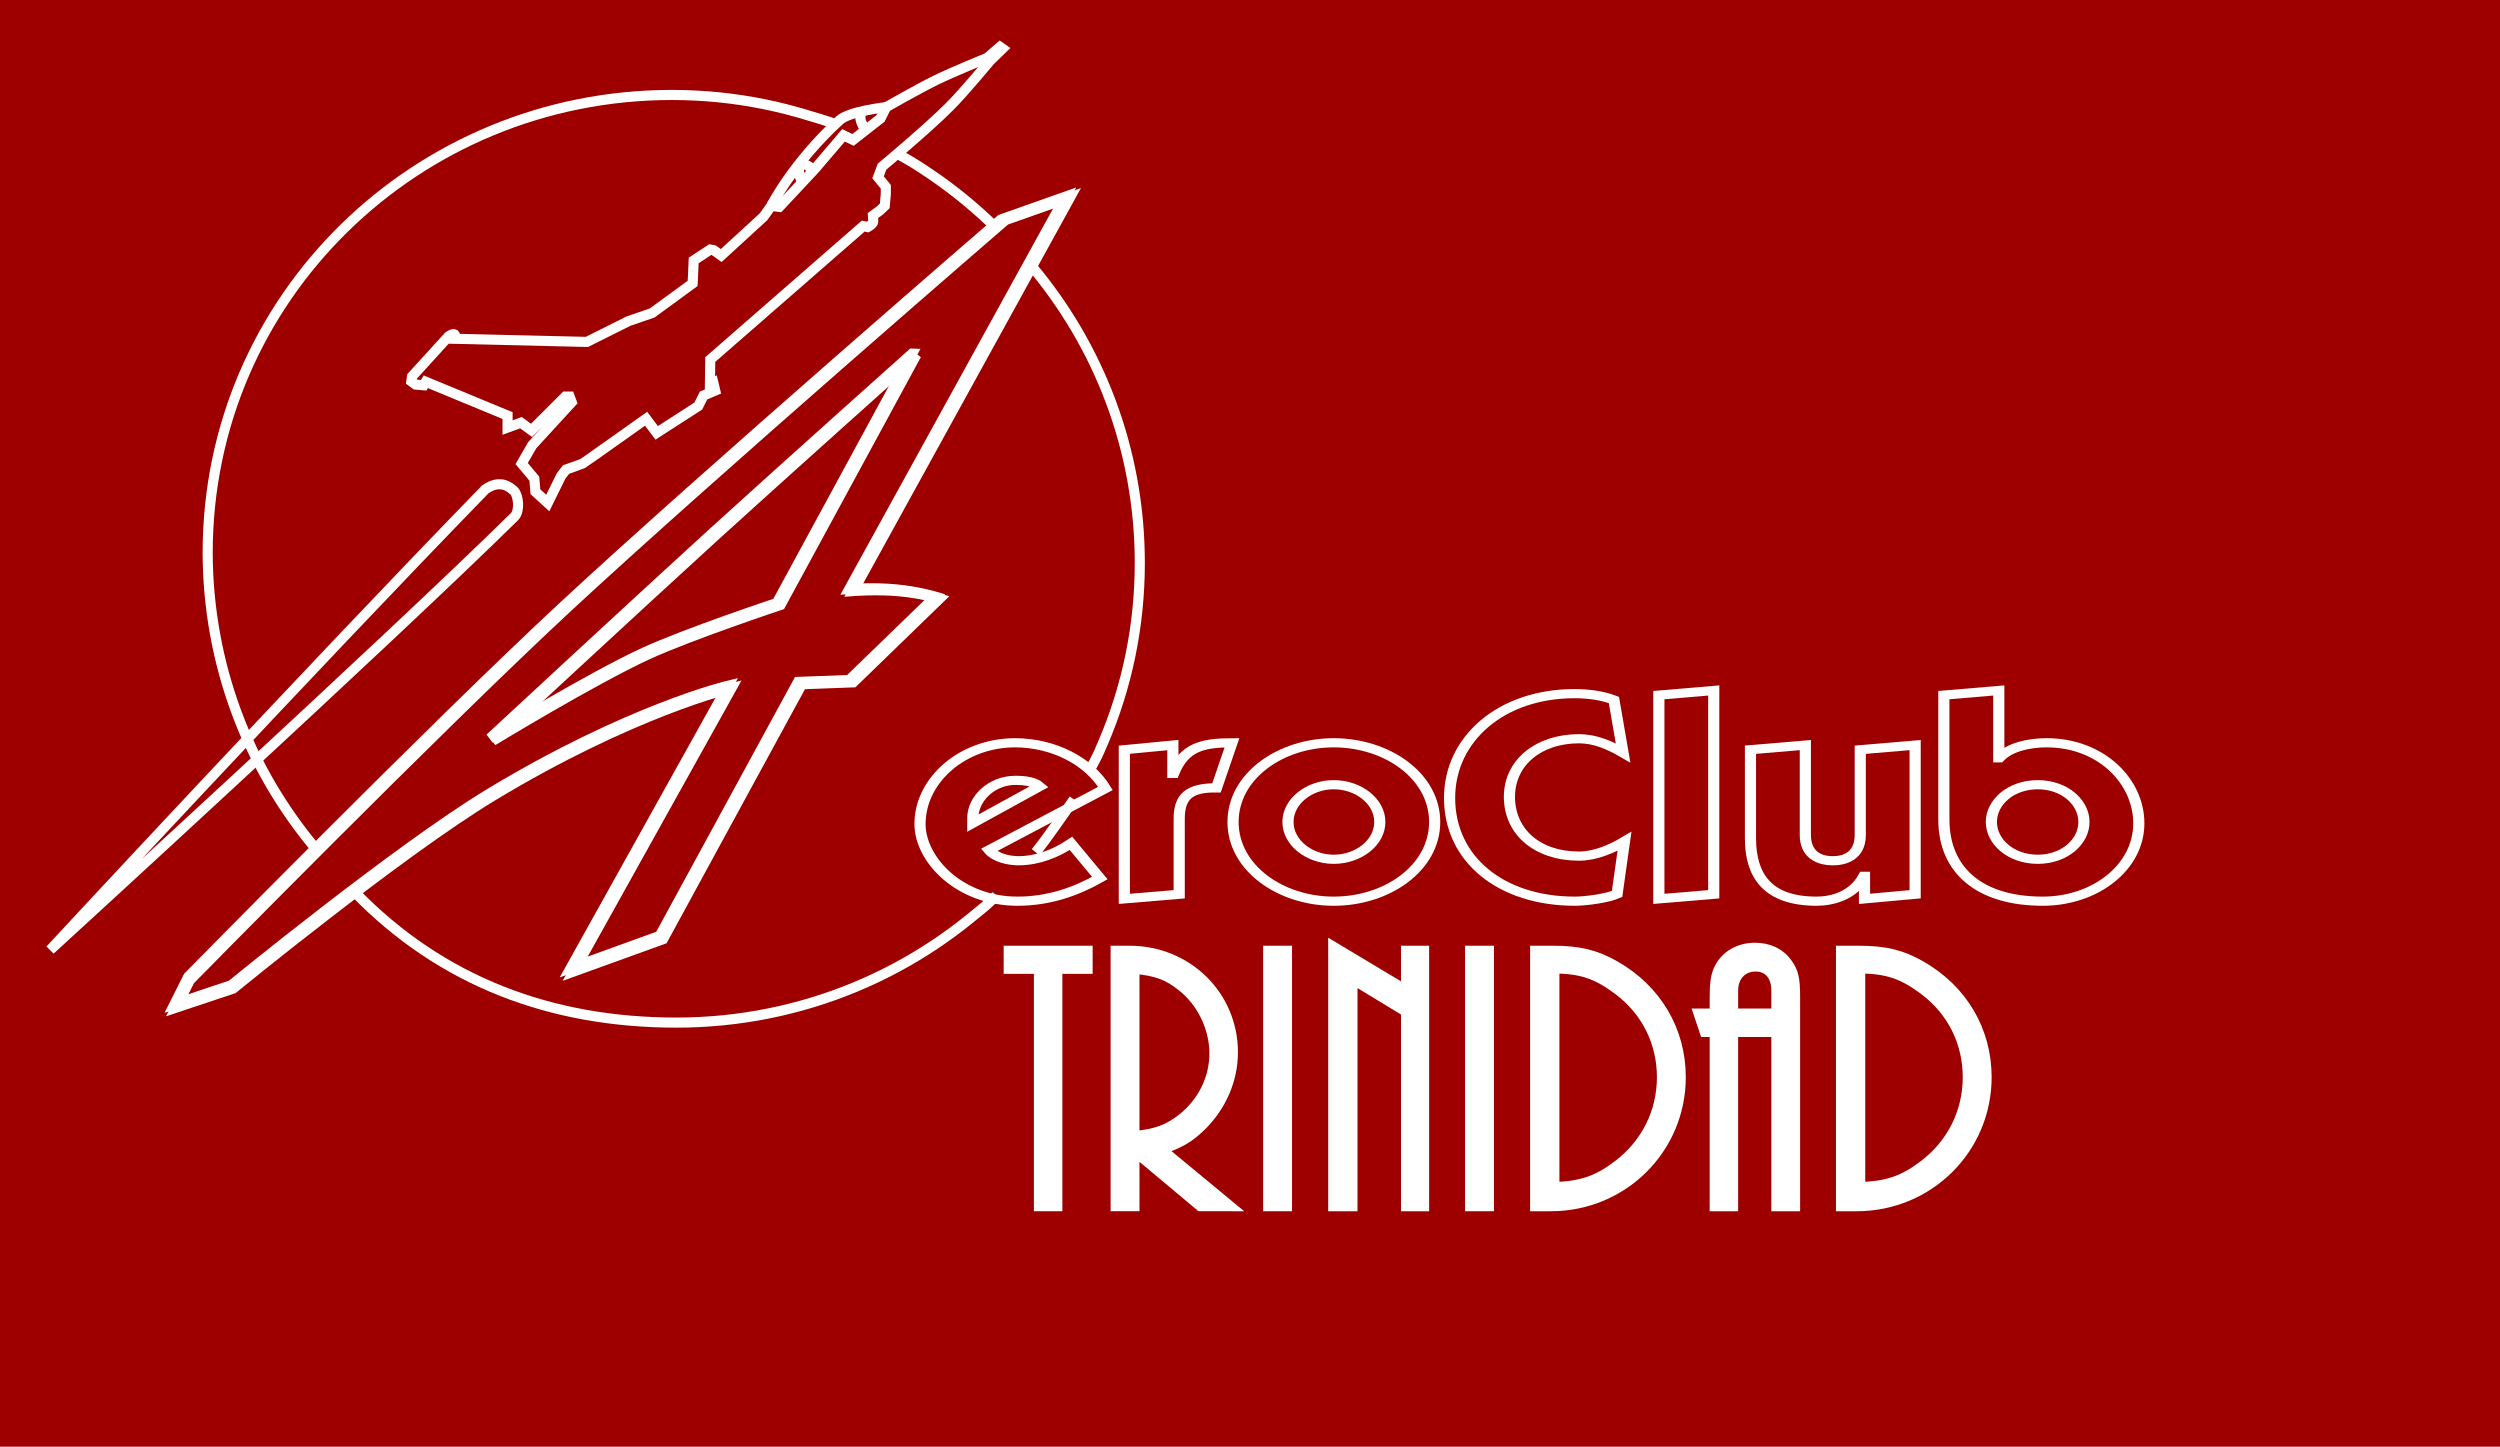 <?xml version="1.0" encoding="UTF-8" standalone="no"?>
<!-- Created with Inkscape (http://www.inkscape.org/) -->

<svg
   width="230mm"
   height="133.093mm"
   viewBox="0 0 230 133.093"
   version="1.1"
   id="svg1"
   inkscape:export-filename="LogoAeroCLub.png"
   inkscape:export-xdpi="96"
   inkscape:export-ydpi="96"
   inkscape:version="1.3 (0e150ed6c4, 2023-07-21)"
   sodipodi:docname="LogoAeroCLub.svg"
   xmlns:inkscape="http://www.inkscape.org/namespaces/inkscape"
   xmlns:sodipodi="http://sodipodi.sourceforge.net/DTD/sodipodi-0.dtd"
   xmlns="http://www.w3.org/2000/svg"
   xmlns:svg="http://www.w3.org/2000/svg">
  <sodipodi:namedview
     id="namedview1"
     pagecolor="#ffffff"
     bordercolor="#000000"
     borderopacity="0.25"
     inkscape:showpageshadow="2"
     inkscape:pageopacity="0.0"
     inkscape:pagecheckerboard="0"
     inkscape:deskcolor="#d1d1d1"
     inkscape:document-units="mm"
     inkscape:zoom="0.22672208"
     inkscape:cx="1510.6601"
     inkscape:cy="734.37928"
     inkscape:window-width="1366"
     inkscape:window-height="705"
     inkscape:window-x="-8"
     inkscape:window-y="-8"
     inkscape:window-maximized="1"
     inkscape:current-layer="layer1" />
  <defs
     id="defs1" />
  <g
     inkscape:label="Capa 1"
     inkscape:groupmode="layer"
     id="layer1"
     transform="translate(-48.575,-24.918)">
    <rect
       style="fill:#9e0000;fill-opacity:1;stroke-width:0.139"
       id="rect1"
       width="230"
       height="133.093"
       x="48.575"
       y="24.918" />
    <a
       id="a223771"
       style="display:inline;fill:none;stroke:#ffffff;stroke-opacity:1"
       transform="matrix(5.396,0,0,5.396,-141.606,65.424)">
      <g
         id="g82747-5-6-3"
         transform="matrix(1.619,0,0,1.619,-212.06,-230.908)"
         style="display:inline;fill:none;stroke:#ffffff;stroke-width:0.106;stroke-miterlimit:4;stroke-dasharray:none;stroke-opacity:1"
         inkscape:transform-center-x="0.93334548"
         inkscape:transform-center-y="0.016780332">
        <g
           id="g85400-2-9-4"
           transform="translate(-10.535,0.189)"
           style="fill:#ffffff;fill-opacity:1;stroke:#ffffff;stroke-width:0.106;stroke-miterlimit:4;stroke-dasharray:none;stroke-opacity:1">
          <g
             id="g73577-9-3-8-1"
             transform="matrix(0.056,0,0,0.056,150.368,138.454)"
             style="display:inline;fill:#ffffff;fill-opacity:1;stroke:#ffffff;stroke-width:1.9;stroke-miterlimit:4;stroke-dasharray:none;stroke-opacity:1">
            <path
               d="m 429.523,215.117 v -44.64 h 5.688 v -3.391 h -14.828 v 3.391 h 5.687 v 44.64 z"
               style="fill:#ffffff;fill-opacity:1;stroke:#ffffff;stroke-width:1.9;stroke-linecap:butt;stroke-linejoin:miter;stroke-miterlimit:4;stroke-dasharray:none;stroke-opacity:1"
               id="path73579-0-42-5-4" />
          </g>
          <g
             id="g73585-9-9-5-4"
             transform="matrix(0.056,0,0,0.056,150.368,138.454)"
             style="display:inline;fill:#ffffff;fill-opacity:1;stroke:#ffffff;stroke-width:1.9;stroke-miterlimit:4;stroke-dasharray:none;stroke-opacity:1">
            <path
               d="m 462.023,215.117 -12.89,-10.656 c 3.609,-1.297 5.187,-2.234 7.422,-4.391 3.812,-3.75 5.984,-8.718 5.984,-13.89 0,-10.657 -8.578,-19.094 -19.453,-19.094 h -2.594 v 48.031 h 3.531 v -10.375 l 12.391,10.375 z m -18,-13.172 v -31.468 c 4.11,0.359 6.344,1.218 8.86,3.234 3.812,2.953 6.187,7.859 6.187,12.672 0,4.765 -2.234,9.219 -6.047,12.25 -2.656,2.078 -4.812,2.875 -9,3.312 z"
               style="fill:#ffffff;fill-opacity:1;stroke:#ffffff;stroke-width:1.9;stroke-linecap:butt;stroke-linejoin:miter;stroke-miterlimit:4;stroke-dasharray:none;stroke-opacity:1"
               id="path73587-06-51-6-2" />
          </g>
          <g
             id="g73593-9-7-6-7"
             transform="matrix(0.056,0,0,0.056,150.368,138.454)"
             style="display:inline;fill:#ffffff;fill-opacity:1;stroke:#ffffff;stroke-width:1.9;stroke-miterlimit:4;stroke-dasharray:none;stroke-opacity:1">
            <path
               d="m 469.18,167.086 h 3.531 v 48.031 h -3.531 z"
               style="fill:#ffffff;fill-opacity:1;stroke:#ffffff;stroke-width:1.9;stroke-linecap:butt;stroke-linejoin:miter;stroke-miterlimit:4;stroke-dasharray:none;stroke-opacity:1"
               id="path73595-2-6-3-7" />
          </g>
          <g
             id="g73601-1-7-0-4"
             transform="matrix(0.056,0,0,0.056,150.368,138.454)"
             style="display:inline;fill:#ffffff;fill-opacity:1;stroke:#ffffff;stroke-width:1.9;stroke-miterlimit:4;stroke-dasharray:none;stroke-opacity:1">
            <path
               d="m 498.492,215.117 v -48.031 h -3.39 v 7.422 l -13.688,-8.203 v 48.812 h 3.609 v -42.703 l 10.079,6.125 v 36.578 z"
               style="fill:#ffffff;fill-opacity:1;stroke:#ffffff;stroke-width:1.9;stroke-linecap:butt;stroke-linejoin:miter;stroke-miterlimit:4;stroke-dasharray:none;stroke-opacity:1"
               id="path73603-7-8-3-9" />
          </g>
          <g
             id="g73609-7-8-6-1"
             transform="matrix(0.056,0,0,0.056,150.368,138.454)"
             style="display:inline;fill:#ffffff;fill-opacity:1;stroke:#ffffff;stroke-width:1.9;stroke-miterlimit:4;stroke-dasharray:none;stroke-opacity:1">
            <path
               d="m 507.148,167.086 h 3.531 v 48.031 h -3.531 z"
               style="fill:#ffffff;fill-opacity:1;stroke:#ffffff;stroke-width:1.9;stroke-linecap:butt;stroke-linejoin:miter;stroke-miterlimit:4;stroke-dasharray:none;stroke-opacity:1"
               id="path73611-8-9-8-4" />
          </g>
          <g
             id="g73617-8-2-7-3"
             transform="matrix(0.056,0,0,0.056,150.368,138.454)"
             style="display:inline;fill:#ffffff;fill-opacity:1;stroke:#ffffff;stroke-width:1.9;stroke-miterlimit:4;stroke-dasharray:none;stroke-opacity:1">
            <path
               d="m 519.383,215.117 h 2.953 c 13.547,0 24.422,-10.797 24.422,-24.265 0,-8.782 -4.547,-16.485 -12.391,-20.954 -3.672,-2.078 -6.703,-2.812 -11.734,-2.812 h -3.25 z m 3.609,-3.594 v -41.125 c 5.11,0.079 7.985,1.016 12.094,4.11 5.25,3.969 8.141,9.859 8.141,16.344 0,6.546 -2.954,12.531 -8.282,16.562 -3.75,2.875 -6.843,3.953 -11.953,4.109 z"
               style="fill:#ffffff;fill-opacity:1;stroke:#ffffff;stroke-width:1.9;stroke-linecap:butt;stroke-linejoin:miter;stroke-miterlimit:4;stroke-dasharray:none;stroke-opacity:1"
               id="path73619-0-57-1-3" />
          </g>
          <g
             id="g73625-0-0-0-9"
             transform="matrix(0.056,0,0,0.056,150.368,138.454)"
             style="display:inline;fill:#ffffff;fill-opacity:1;stroke:#ffffff;stroke-width:1.9;stroke-miterlimit:4;stroke-dasharray:none;stroke-opacity:1">
            <path
               d="m 568.258,215.117 v -39.312 c 0,-3.391 -0.281,-4.75 -1.438,-6.328 -1.359,-1.954 -3.531,-2.954 -6.109,-2.954 -2.953,0 -5.484,1.438 -6.703,3.875 -0.641,1.297 -0.86,2.594 -0.86,5.625 v 2.875 h -3.031 l 1.156,3.454 h 1.875 v 32.765 h 3.454 v -32.765 h 8.14 v 32.765 z m -3.516,-36.219 h -8.14 v -4.312 c 0,-2.734 1.718,-4.547 4.25,-4.547 2.375,0 3.89,1.734 3.89,4.469 z"
               style="fill:#ffffff;fill-opacity:1;stroke:#ffffff;stroke-width:1.9;stroke-linecap:butt;stroke-linejoin:miter;stroke-miterlimit:4;stroke-dasharray:none;stroke-opacity:1"
               id="path73627-2-98-9-1" />
          </g>
          <g
             id="g73633-3-4-7-3"
             transform="matrix(0.056,0,0,0.056,150.368,138.454)"
             style="display:inline;fill:#ffffff;fill-opacity:1;stroke:#ffffff;stroke-width:1.9;stroke-miterlimit:4;stroke-dasharray:none;stroke-opacity:1">
            <path
               d="m 576.898,215.117 h 2.954 c 13.546,0 24.421,-10.797 24.421,-24.265 0,-8.782 -4.546,-16.485 -12.39,-20.954 -3.672,-2.078 -6.703,-2.812 -11.735,-2.812 h -3.25 z m 3.61,-3.594 v -41.125 c 5.109,0.079 7.984,1.016 12.094,4.11 5.25,3.969 8.14,9.859 8.14,16.344 0,6.546 -2.953,12.531 -8.281,16.562 -3.75,2.875 -6.844,3.953 -11.953,4.109 z"
               style="fill:#ffffff;fill-opacity:1;stroke:#ffffff;stroke-width:1.9;stroke-linecap:butt;stroke-linejoin:miter;stroke-miterlimit:4;stroke-dasharray:none;stroke-opacity:1"
               id="path73635-7-8-9-1" />
          </g>
        </g>
        <g
           id="g73637-2-3-8-2"
           style="display:inline;fill:none;fill-opacity:1;stroke:#ffffff;stroke-width:1.9;stroke-miterlimit:4;stroke-dasharray:none;stroke-opacity:1"
           transform="matrix(0.056,0,0,0.056,150.368,138.454)">
          <path
             d="m 230.074,34.715 c -3.925,-3.893 -8.219,-7.413 -12.825,-10.505 m 0,0 c -2.303,-1.546 -3.421,-2.255 -5.872,-3.579 m -11.789,-5.681 c -1.324,-0.482 -3.626,-1.143 -4.979,-1.562 -1.353,-0.419 -2.721,-0.805 -4.102,-1.159 -1.381,-0.353 -2.775,-0.674 -4.182,-0.96 C 180.699,10.124 174.875,9.523 168.91,9.523 c -47.976,0 -87.293,38.133 -87.293,86.11 0.051,20.605 7.422,40.523 20.801,56.195 m 6.809,7.563 c 16.347,16.879 36.976,24.558 60.472,24.578 2.999,0 5.963,-0.15 8.886,-0.444 2.923,-0.293 5.804,-0.73 8.636,-1.303 2.832,-0.573 5.615,-1.282 8.342,-2.12 2.727,-0.838 5.397,-1.805 8.003,-2.894 2.606,-1.089 5.148,-2.3 7.619,-3.626 2.471,-1.326 4.87,-2.767 7.191,-4.315 2.321,-1.549 4.562,-3.205 6.718,-4.963 2.156,-1.757 2.858,-2.249 4.834,-4.2 m 7.395,-8.16 c 1.781,-2.132 5.61,-7.663 7.181,-9.962 m 3.054,-5.636 c 1.346,-2.45 1.362,-2.488 2.469,-5.076 1.107,-2.588 2.09,-5.242 2.943,-7.954 0.852,-2.712 1.574,-5.483 2.157,-8.304 0.583,-2.822 1.028,-5.695 1.327,-8.612 0.299,-2.917 0.452,-5.879 0.452,-8.877 0,-21.316 -7.695,-40.824 -20.437,-55.937"
             style="fill:none;fill-opacity:1;fill-rule:nonzero;stroke:#ffffff;stroke-width:1.9;stroke-linecap:butt;stroke-linejoin:miter;stroke-miterlimit:4;stroke-dasharray:none;stroke-opacity:1"
             id="path73639-5-0-0-4"
             sodipodi:nodetypes="cccccssssccccsssssssccccsssssc" />
        </g>
        <path
           d="m 154.589,148.562 0.599,-0.2 c 0,0 1.751,-1.432 2.715,-2.016 1.471,-0.89 2.515,-1.138 2.515,-1.138 l -1.657,2.974 0.938,-0.339 1.457,-2.675 0.539,-0.02 0.906,-0.878 c 0,0 -0.187,-0.056 -0.422,-0.077 -0.234,-0.022 -0.484,-0.003 -0.484,-0.003 l 2.276,-4.132 -0.679,0.24 c 0,0 -3.106,2.681 -4.606,4.073 -1.366,1.268 -3.952,3.902 -3.952,3.902 z"
           style="display:inline;fill:none;fill-opacity:1;fill-rule:nonzero;stroke:#ffffff;stroke-width:0.106;stroke-miterlimit:4;stroke-dasharray:none;stroke-opacity:1"
           id="path73641-2-3-6-2" />
        <g
           id="g73643-5-6-5-3"
           style="display:inline;fill:none;stroke:#ffffff;stroke-width:1.9;stroke-miterlimit:4;stroke-dasharray:none;stroke-opacity:1"
           transform="matrix(0.056,0,0,0.056,150.368,138.454)">
          <path
             d="m 75.664,181.156 10.731,-3.578 c 0,0 31.375,-25.672 48.656,-36.133 26.355,-15.949 45.078,-20.39 45.078,-20.39 l -29.695,53.304 16.816,-6.082 26.113,-47.937 9.66,-0.36 16.235,-15.742 c 0,0 -3.36,-0.996 -7.559,-1.383 -4.199,-0.39 -8.676,-0.046 -8.676,-0.046 l 40.786,-74.055 -12.164,4.293 c 0,0 -55.668,48.043 -82.551,73.004 -24.473,22.722 -70.836,69.941 -70.836,69.941 z"
             style="fill:none;stroke:#ffffff;stroke-width:1.9;stroke-linecap:butt;stroke-linejoin:miter;stroke-miterlimit:4;stroke-dasharray:none;stroke-opacity:1"
             id="path73645-2-7-4-9" />
        </g>
        <path
           d="m 162.358,141.711 -1.426,2.626 c 0,0 -0.944,0.314 -1.398,0.522 -0.563,0.259 -1.623,0.903 -1.623,0.903 0,0 1.558,-1.445 2.343,-2.16 0.697,-0.635 2.103,-1.891 2.103,-1.891 z"
           style="display:inline;fill:none;fill-opacity:1;fill-rule:nonzero;stroke:#ffffff;stroke-width:0.106;stroke-miterlimit:4;stroke-dasharray:none;stroke-opacity:1"
           id="path73647-6-8-0-4" />
        <g
           id="g73649-6-3-2-8"
           transform="matrix(0.056,0,0,0.056,150.368,138.454)"
           style="display:inline;fill:none;stroke:#ffffff;stroke-width:1.9;stroke-miterlimit:4;stroke-dasharray:none;stroke-opacity:1">
          <path
             d="m 214.898,58.371 -25.55,47.055 c 0,0 -16.926,5.629 -25.047,9.359 -10.09,4.637 -29.09,16.192 -29.09,16.192 0,0 27.918,-25.891 41.992,-38.707 12.496,-11.375 37.695,-33.899 37.695,-33.899 z"
             style="fill:none;stroke:#ffffff;stroke-width:1.9;stroke-linecap:butt;stroke-linejoin:miter;stroke-miterlimit:4;stroke-dasharray:none;stroke-opacity:1"
             id="path73651-1-8-4-9" />
        </g>
        <g
           id="g73657-7-4-7-5"
           transform="matrix(0.056,0,0,0.056,150.368,138.454)"
           style="display:inline;fill:none;stroke:#ffffff;stroke-width:1.9;stroke-miterlimit:4;stroke-dasharray:none;stroke-opacity:1">
          <path
             d="m 139.348,88.785 c -23.395,23.051 -87.352,81.516 -87.352,81.516 0,0 49.16,-53.043 81.844,-86.625 2.808,-1.93 4.578,-0.442 5.39,0.32 0.813,0.766 1.149,3.692 0.118,4.789 z"
             style="fill:none;fill-opacity:1;fill-rule:nonzero;stroke:#ffffff;stroke-width:1.9;stroke-linecap:butt;stroke-linejoin:miter;stroke-miterlimit:4;stroke-dasharray:none;stroke-opacity:1"
             id="path73659-5-36-0-8" />
        </g>
        <g
           id="g73661-2-4-2-0"
           transform="matrix(0.056,0,0,0.056,150.368,138.454)"
           style="display:inline;fill:none;stroke:#ffffff;stroke-width:1.9;stroke-miterlimit:4;stroke-dasharray:none;stroke-opacity:1">
          <path
             d="m 122.633,63.453 15.379,6.363 v 2.254 l 2.519,-0.925 1.989,1.457 6.363,-6.364 h 0.797 l 0.398,1.059 -7.426,8.09 -1.988,3.445 2.387,2.852 0.199,2.453 2.32,2.121 2.52,-5.106 0.926,-1.191 c 0,0 2.851,-0.996 3.117,-1.129 0.265,-0.133 11.93,-8.418 11.93,-8.418 l 1.992,2.652 7.82,-5.039 0.996,-1.988 2.188,-0.93 -0.332,-1.39 -0.664,0.398 0.066,-4.84 28.773,-25.101 0.844,0.187 c 0,0 1.031,-0.562 1.031,-1.031 0,-0.469 -0.054,-1.137 -0.054,-1.137 l 1.324,-0.961 0.898,-0.859 0.196,-2.187 v -1.395 l -1.457,-1.789 0.746,-2 c 0,0 8.449,-7.027 12.726,-11.313 2.711,-2.711 7.61,-8.628 7.61,-8.628 l 2.32,-2.254 -0.465,-0.332 -2.387,2.054 c 0,0 -6.468,2.645 -9.605,4.172 -3.211,1.563 -9.422,5.11 -9.422,5.11 l -1.059,2.121 -5.171,4.043 -1.789,-0.86 -5.438,6.363 -6.629,7.094 -1.523,-0.199 -1.457,2.055 -7.957,7.289 -1.391,-0.992 -0.664,-0.133 -3.117,2.054 -0.196,4.309 -7.625,5.57 -4.441,1.524 -7.824,3.91 -25.059,-0.594 c 0,0 0.399,-0.605 0.199,-0.797 -0.281,-0.273 -1.132,0.325 -1.132,0.325 l -6.887,7.562 -0.133,0.93 0.797,0.597 1.523,0.133 z"
             style="fill:none;fill-opacity:1;fill-rule:nonzero;stroke:#ffffff;stroke-width:1.9;stroke-linecap:butt;stroke-linejoin:miter;stroke-miterlimit:4;stroke-dasharray:none;stroke-opacity:1"
             id="path73663-8-9-5-9" />
        </g>
        <g
           id="g73665-7-9-8-5"
           transform="matrix(0.056,0,0,0.056,150.368,138.454)"
           style="display:inline;fill:none;stroke:#ffffff;stroke-width:1.9;stroke-miterlimit:4;stroke-dasharray:none;stroke-opacity:1">
          <path
             d="m 187.598,30.375 c 0,0 4.035,-8.016 12.859,-16.109 1.848,-1.692 8.75,-2.453 8.75,-2.453"
             style="fill:none;fill-opacity:1;fill-rule:nonzero;stroke:#ffffff;stroke-width:1.9;stroke-linecap:butt;stroke-linejoin:miter;stroke-miterlimit:4;stroke-dasharray:none;stroke-opacity:1"
             id="path73667-6-2-2-6" />
        </g>
        <g
           id="g73669-3-5-3-7"
           transform="matrix(0.056,0,0,0.056,150.368,138.454)"
           style="display:inline;fill:none;stroke:#ffffff;stroke-width:1.9;stroke-miterlimit:4;stroke-dasharray:none;stroke-opacity:1">
          <path
             d="m 193.332,25.898 c 0,0 -1.074,-2.668 -0.164,-3.281 0.785,-0.531 2.586,1.196 2.586,1.196"
             style="fill:none;fill-opacity:1;fill-rule:nonzero;stroke:#ffffff;stroke-width:1.9;stroke-linecap:butt;stroke-linejoin:miter;stroke-miterlimit:4;stroke-dasharray:none;stroke-opacity:1"
             id="path73671-3-2-9-0" />
        </g>
        <g
           id="g73673-4-7-0-5"
           transform="matrix(0.056,0,0,0.056,150.368,138.454)"
           style="display:inline;fill:none;stroke:#ffffff;stroke-width:1.9;stroke-miterlimit:4;stroke-dasharray:none;stroke-opacity:1">
          <path
             d="m 205.23,16.055 c -0.199,-0.399 -0.761,-1.321 -0.859,-2.055 -0.07,-0.508 0.195,-1.523 0.195,-1.523"
             style="fill:none;fill-opacity:1;fill-rule:nonzero;stroke:#ffffff;stroke-width:1.9;stroke-linecap:butt;stroke-linejoin:miter;stroke-miterlimit:4;stroke-dasharray:none;stroke-opacity:1"
             id="path73675-1-8-9-3" />
        </g>
        <g
           id="g73697-4-19-6-2"
           transform="matrix(0.056,0,0,0.046,150.368,138.454)"
           style="display:inline;fill:none;fill-opacity:1;stroke:#ffffff;stroke-width:2.098;stroke-miterlimit:4;stroke-dasharray:none;stroke-opacity:1" />
        <g
           id="g83113-9-3-1"
           transform="matrix(0.586,0,0,0.586,67.268,61.079)"
           style="display:inline;fill:none;stroke:#ffffff;stroke-width:0.181;stroke-miterlimit:4;stroke-dasharray:none;stroke-opacity:1"
           sodipodi:insensitive="true">
          <g
             id="g73681-8-2-1-0"
             transform="matrix(0.056,0,0,0.046,150.368,138.454)"
             style="display:inline;fill:none;fill-opacity:1;stroke:#ffffff;stroke-width:3.583;stroke-miterlimit:4;stroke-dasharray:none;stroke-opacity:1">
            <path
               d="m 274.539,151.264 c -5.422,-10.848 -16.828,-17.845 -29.016,-17.845 -16.718,0 -30.484,14.451 -30.484,31.725 0,14.013 12.75,30.161 31.266,30.161 10.062,0 18.75,-3.737 26.437,-9.037 l -9.265,-13.555 c -4.75,3.851 -10.61,6.787 -16.829,6.787 -3.39,0 -7.453,-1.258 -9.484,-4.195 z m -42.562,13.556 v -2.04 c 0,-7.455 5.984,-14.681 13.656,-14.681 3.047,0 5.984,0.458 7.797,2.364 z"
               style="fill:none;fill-opacity:1;stroke:#ffffff;stroke-width:3.583;stroke-linecap:butt;stroke-linejoin:miter;stroke-miterlimit:4;stroke-dasharray:none;stroke-opacity:1"
               id="path73683-4-85-5-3" />
          </g>
          <g
             id="g73689-6-3-5-0"
             transform="matrix(0.056,0,0,0.046,150.368,138.454)"
             style="display:inline;fill:none;fill-opacity:1;stroke:#ffffff;stroke-width:3.583;stroke-miterlimit:4;stroke-dasharray:none;stroke-opacity:1">
            <path
               d="m 280.602,194.39 17.609,-1.792 v -29.475 c 0,-8.694 3.172,-12.202 11.969,-12.088 l 4.968,-17.616 c -9.593,0 -15.343,1.811 -18.734,11.973 h -0.234 v -11.077 l -15.578,1.811 z"
               style="fill:none;fill-opacity:1;stroke:#ffffff;stroke-width:3.583;stroke-linecap:butt;stroke-linejoin:miter;stroke-miterlimit:4;stroke-dasharray:none;stroke-opacity:1"
               id="path73691-7-6-6-5" />
          </g>
          <path
             d="m 347.789,195.305 c 17.172,0 32.406,-12.984 32.406,-30.943 0,-17.96 -15.234,-30.943 -32.406,-30.943 -17.047,0 -32.297,12.983 -32.297,30.943 0,17.959 15.25,30.943 32.297,30.943 z m -14.672,-30.943 c 0,-8.141 6.891,-14.566 14.672,-14.566 7.906,0 14.797,6.425 14.797,14.566 0,8.122 -6.891,14.566 -14.797,14.566 -7.781,0 -14.672,-6.444 -14.672,-14.566 z"
             style="display:inline;fill:none;fill-opacity:1;stroke:#ffffff;stroke-width:3.583;stroke-linecap:butt;stroke-linejoin:miter;stroke-miterlimit:4;stroke-dasharray:none;stroke-opacity:1"
             transform="matrix(0.056,0,0,0.046,150.368,138.454)"
             id="path73699-5-7-7-2" />
          <g
             id="g73705-1-5-1-0"
             transform="matrix(0.056,0,0,0.046,150.368,138.454)"
             style="display:inline;fill:none;fill-opacity:1;stroke:#ffffff;stroke-width:3.583;stroke-miterlimit:4;stroke-dasharray:none;stroke-opacity:1">
            <path
               d="m 437.715,116.699 c -3.828,-1.792 -8.36,-2.479 -12.641,-2.479 -23.484,0 -40.094,17.617 -40.094,40.762 0,24.06 16.61,40.323 40.204,40.323 3.5,0 10.39,-1.125 13.546,-2.822 l 2.375,-20.552 c -4.062,2.936 -9.375,5.758 -14.562,5.758 -13.672,0 -22.359,-9.724 -22.359,-23.146 0,-13.326 9.25,-22.706 22.359,-22.706 5.187,0 9.937,2.592 14.109,5.529 z"
               style="fill:none;fill-opacity:1;stroke:#ffffff;stroke-width:3.583;stroke-linecap:butt;stroke-linejoin:miter;stroke-miterlimit:4;stroke-dasharray:none;stroke-opacity:1"
               id="path73707-5-6-6-4" />
          </g>
          <g
             id="g73713-1-9-9-9"
             transform="matrix(0.056,0,0,0.046,150.368,138.454)"
             style="display:inline;fill:none;fill-opacity:1;stroke:#ffffff;stroke-width:3.583;stroke-miterlimit:4;stroke-dasharray:none;stroke-opacity:1">
            <path
               d="m 452.137,114.792 v 79.598 l 17.609,-1.792 v -79.617 z"
               style="fill:none;fill-opacity:1;stroke:#ffffff;stroke-width:3.583;stroke-linecap:butt;stroke-linejoin:miter;stroke-miterlimit:4;stroke-dasharray:none;stroke-opacity:1"
               id="path73715-5-2-3-3" />
          </g>
          <g
             id="g73721-1-4-4-1"
             transform="matrix(0.056,0,0,0.046,150.368,138.454)"
             style="display:inline;fill:none;fill-opacity:1;stroke:#ffffff;stroke-width:3.583;stroke-miterlimit:4;stroke-dasharray:none;stroke-opacity:1">
            <path
               d="m 516.77,169.433 c 0,6.788 -3.5,10.067 -8.813,10.067 -5.312,0 -8.812,-3.279 -8.812,-10.067 v -35.118 l -17.61,1.811 v 34.566 c 0,14.451 5.313,24.613 21.235,24.613 4.843,0 11.734,-2.04 15.125,-9.723 h 0.234 v 8.808 l 16.25,-1.792 v -58.283 l -17.609,1.811 z"
               style="fill:none;fill-opacity:1;stroke:#ffffff;stroke-width:3.583;stroke-linecap:butt;stroke-linejoin:miter;stroke-miterlimit:4;stroke-dasharray:none;stroke-opacity:1"
               id="path73723-2-9-9-7" />
          </g>
          <g
             id="g73729-1-0-5-3"
             transform="matrix(0.056,0,0,0.046,150.368,138.454)"
             style="display:inline;fill:none;fill-opacity:1;stroke:#ffffff;stroke-width:3.583;stroke-miterlimit:4;stroke-dasharray:none;stroke-opacity:1">
            <path
               d="m 543.598,114.792 v 48.56 c 0,20.094 11.64,31.953 31.734,31.953 16.828,0 30.828,-13.212 30.828,-30.39 0,-16.701 -12.312,-31.496 -29.578,-31.496 -5.766,0 -11.859,1.697 -15.141,5.872 h -0.218 v -26.31 z m 15.25,49.57 c 0,-7.798 6.328,-14.566 14.906,-14.566 8.469,0 14.797,6.768 14.797,14.566 0,7.798 -6.328,14.566 -14.797,14.566 -8.578,0 -14.906,-6.768 -14.906,-14.566 z"
               style="fill:none;fill-opacity:1;stroke:#ffffff;stroke-width:3.583;stroke-linecap:butt;stroke-linejoin:miter;stroke-miterlimit:4;stroke-dasharray:none;stroke-opacity:1"
               id="path73731-8-1-1-5" />
          </g>
        </g>
      </g>
    </a>
  </g>
</svg>
